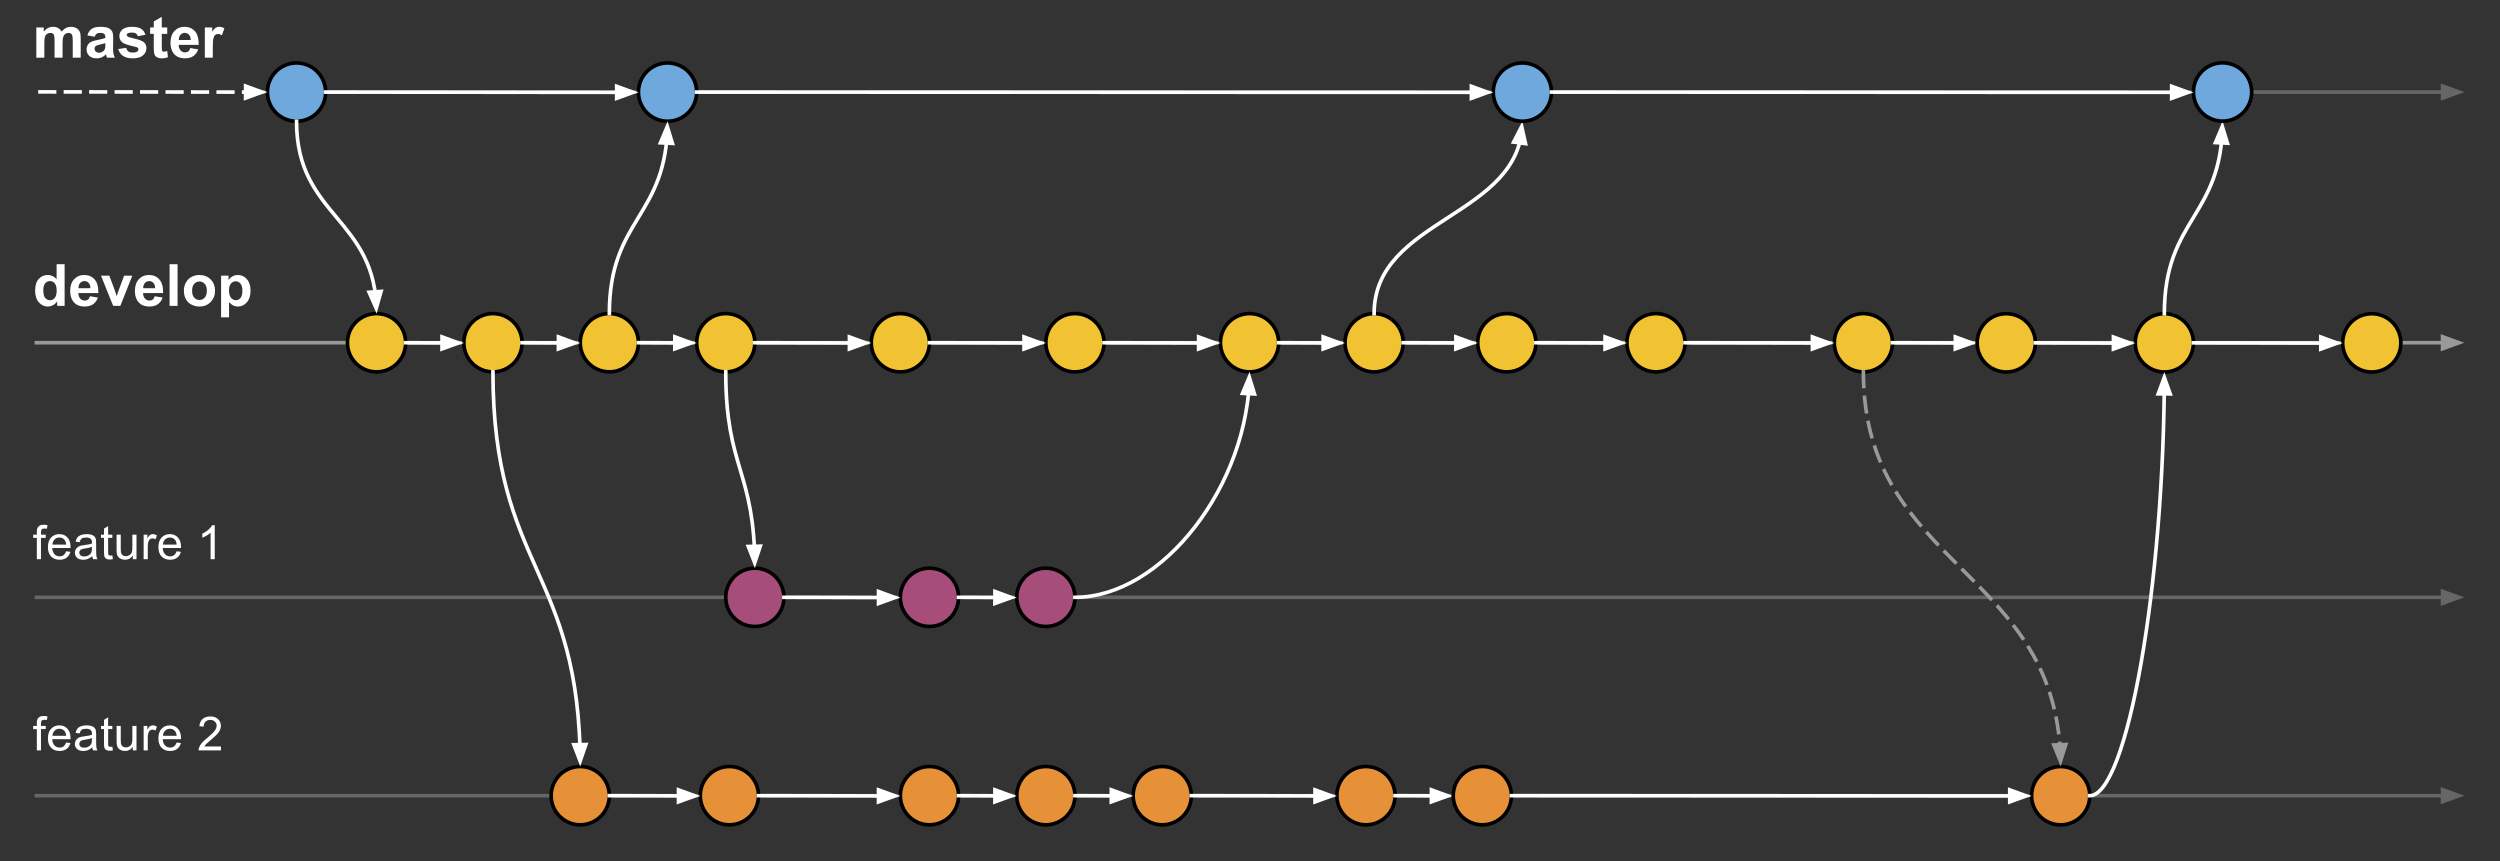 <?xml version="1.0" standalone="yes"?>

<svg version="1.1" viewBox="0.0 0.0 687.291 236.793" fill="none" stroke="none" stroke-linecap="square" stroke-miterlimit="10" xmlns="http://www.w3.org/2000/svg" xmlns:xlink="http://www.w3.org/1999/xlink"><rect x="0.0" y="0.0" width="687.291" height="236.793" fill="#333333" stroke="none"/><clipPath id="p.0"><path d="m0 0l687.291 0l0 236.793l-687.291 0l0 -236.793z" clip-rule="nonzero"></path></clipPath><g clip-path="url(#p.0)"><path fill="#000000" fill-opacity="0.0" d="m0 0l687.291 0l0 236.793l-687.291 0z" fill-rule="nonzero"></path><path fill="#000000" fill-opacity="0.0" d="m68.633 25.32l608.882 0" fill-rule="nonzero"></path><path stroke="#666666" stroke-width="1.0" stroke-linejoin="round" stroke-linecap="butt" d="m68.633 25.32l602.882 0" fill-rule="evenodd"></path><path fill="#666666" stroke="#666666" stroke-width="1.0" stroke-linecap="butt" d="m671.515 26.972l4.538 -1.652l-4.538 -1.652z" fill-rule="evenodd"></path><path fill="#000000" fill-opacity="0.0" d="m0 -8.504l85.008 0l0 32.283l-85.008 0z" fill-rule="nonzero"></path><path fill="#ffffff" d="m9.984 7.559l2.031 0l0 1.125q1.078 -1.313 2.578 -1.313q0.797 0 1.375 0.328q0.594 0.328 0.969 0.984q0.547 -0.656 1.172 -0.984q0.641 -0.328 1.359 -0.328q0.922 0 1.547 0.375q0.641 0.359 0.953 1.078q0.219 0.531 0.219 1.719l0 5.312l-2.188 0l0 -4.75q0 -1.234 -0.234 -1.594q-0.297 -0.469 -0.938 -0.469q-0.453 0 -0.859 0.281q-0.406 0.281 -0.594 0.828q-0.172 0.547 -0.172 1.719l0 3.984l-2.203 0l0 -4.547q0 -1.219 -0.125 -1.562q-0.109 -0.359 -0.359 -0.531q-0.234 -0.172 -0.656 -0.172q-0.516 0 -0.922 0.281q-0.406 0.266 -0.578 0.781q-0.172 0.516 -0.172 1.719l0 4.031l-2.203 0l0 -8.297zm16.039 2.531l-2.0 -0.359q0.344 -1.203 1.156 -1.781q0.828 -0.578 2.438 -0.578q1.469 0 2.188 0.344q0.719 0.344 1.016 0.891q0.297 0.531 0.297 1.953l-0.031 2.562q0 1.094 0.109 1.625q0.109 0.516 0.391 1.109l-2.172 0q-0.078 -0.219 -0.203 -0.656q-0.062 -0.188 -0.078 -0.25q-0.562 0.547 -1.203 0.828q-0.641 0.266 -1.375 0.266q-1.281 0 -2.016 -0.688q-0.734 -0.703 -0.734 -1.766q0 -0.703 0.328 -1.25q0.344 -0.562 0.938 -0.844q0.609 -0.297 1.75 -0.516q1.547 -0.297 2.141 -0.547l0 -0.219q0 -0.625 -0.312 -0.891q-0.312 -0.281 -1.188 -0.281q-0.578 0 -0.906 0.234q-0.328 0.234 -0.531 0.812zm2.938 1.781q-0.422 0.141 -1.344 0.344q-0.906 0.188 -1.188 0.375q-0.438 0.297 -0.438 0.766q0 0.469 0.344 0.812q0.344 0.328 0.875 0.328q0.594 0 1.141 -0.391q0.391 -0.297 0.516 -0.734q0.094 -0.281 0.094 -1.062l0 -0.438zm3.539 1.609l2.203 -0.328q0.141 0.641 0.562 0.969q0.438 0.328 1.219 0.328q0.844 0 1.281 -0.312q0.281 -0.219 0.281 -0.578q0 -0.25 -0.156 -0.422q-0.156 -0.156 -0.734 -0.281q-2.656 -0.594 -3.359 -1.078q-0.984 -0.672 -0.984 -1.859q0 -1.078 0.844 -1.812q0.859 -0.734 2.641 -0.734q1.703 0 2.531 0.562q0.828 0.547 1.141 1.625l-2.062 0.391q-0.141 -0.484 -0.516 -0.734q-0.359 -0.266 -1.047 -0.266q-0.875 0 -1.25 0.234q-0.25 0.172 -0.25 0.453q0 0.234 0.219 0.391q0.297 0.219 2.047 0.625q1.766 0.391 2.453 0.969q0.688 0.594 0.688 1.641q0 1.141 -0.953 1.969q-0.953 0.812 -2.812 0.812q-1.703 0 -2.688 -0.688q-0.984 -0.688 -1.297 -1.875zm13.477 -5.922l0 1.75l-1.5 0l0 3.344q0 1.016 0.047 1.188q0.047 0.156 0.188 0.266q0.156 0.109 0.375 0.109q0.312 0 0.891 -0.203l0.188 1.703q-0.766 0.328 -1.734 0.328q-0.594 0 -1.078 -0.203q-0.469 -0.203 -0.703 -0.516q-0.219 -0.312 -0.297 -0.859q-0.078 -0.375 -0.078 -1.547l0 -3.609l-1.0 0l0 -1.75l1.0 0l0 -1.656l2.203 -1.281l0 2.938l1.5 0zm6.328 5.656l2.188 0.359q-0.422 1.203 -1.328 1.844q-0.906 0.625 -2.281 0.625q-2.156 0 -3.203 -1.422q-0.812 -1.125 -0.812 -2.859q0 -2.062 1.078 -3.219q1.078 -1.172 2.719 -1.172q1.859 0 2.922 1.219q1.078 1.219 1.031 3.75l-5.5 0q0.016 0.969 0.516 1.516q0.516 0.547 1.281 0.547q0.516 0 0.859 -0.281q0.359 -0.281 0.531 -0.906zm0.125 -2.219q-0.016 -0.953 -0.484 -1.453q-0.469 -0.5 -1.141 -0.5q-0.719 0 -1.188 0.531q-0.469 0.516 -0.469 1.422l3.281 0zm6.07 4.859l-2.188 0l0 -8.297l2.031 0l0 1.172q0.531 -0.828 0.938 -1.094q0.422 -0.266 0.953 -0.266q0.75 0 1.453 0.406l-0.688 1.922q-0.547 -0.359 -1.031 -0.359q-0.453 0 -0.781 0.25q-0.312 0.25 -0.5 0.922q-0.188 0.656 -0.188 2.781l0 2.562z" fill-rule="nonzero"></path><path fill="#000000" fill-opacity="0.0" d="m10.0 94.224l667.496 0" fill-rule="nonzero"></path><path stroke="#999999" stroke-width="1.0" stroke-linejoin="round" stroke-linecap="butt" d="m10.0 94.224l661.496 0" fill-rule="evenodd"></path><path fill="#999999" stroke="#999999" stroke-width="1.0" stroke-linecap="butt" d="m671.496 95.876l4.538 -1.652l-4.538 -1.652z" fill-rule="evenodd"></path><path fill="#000000" fill-opacity="0.0" d="m0 59.724l85.008 0l0 34.488l-85.008 0z" fill-rule="nonzero"></path><path fill="#ffffff" d="m17.766 84.084l-2.047 0l0 -1.219q-0.5 0.703 -1.203 1.062q-0.688 0.344 -1.391 0.344q-1.422 0 -2.453 -1.156q-1.016 -1.156 -1.016 -3.219q0 -2.109 0.984 -3.203q1.0 -1.094 2.516 -1.094q1.391 0 2.406 1.156l0 -4.125l2.203 0l0 11.453zm-5.859 -4.328q0 1.328 0.359 1.922q0.531 0.859 1.484 0.859q0.766 0 1.297 -0.641q0.531 -0.656 0.531 -1.938q0 -1.422 -0.516 -2.047q-0.516 -0.641 -1.328 -0.641q-0.781 0 -1.312 0.625q-0.516 0.625 -0.516 1.859zm12.82 1.688l2.188 0.359q-0.422 1.203 -1.328 1.844q-0.906 0.625 -2.281 0.625q-2.156 0 -3.203 -1.422q-0.812 -1.125 -0.812 -2.859q0 -2.062 1.078 -3.219q1.078 -1.172 2.719 -1.172q1.859 0 2.922 1.219q1.078 1.219 1.031 3.75l-5.5 0q0.016 0.969 0.516 1.516q0.516 0.547 1.281 0.547q0.516 0 0.859 -0.281q0.359 -0.281 0.531 -0.906zm0.125 -2.219q-0.016 -0.953 -0.484 -1.453q-0.469 -0.5 -1.141 -0.5q-0.719 0 -1.188 0.531q-0.469 0.516 -0.469 1.422l3.281 0zm6.258 4.859l-3.344 -8.297l2.297 0l1.562 4.234l0.453 1.406q0.188 -0.531 0.234 -0.703q0.109 -0.359 0.234 -0.703l1.578 -4.234l2.25 0l-3.297 8.297l-1.969 0zm11.414 -2.641l2.188 0.359q-0.422 1.203 -1.328 1.844q-0.906 0.625 -2.281 0.625q-2.156 0 -3.203 -1.422q-0.812 -1.125 -0.812 -2.859q0 -2.062 1.078 -3.219q1.078 -1.172 2.719 -1.172q1.859 0 2.922 1.219q1.078 1.219 1.031 3.75l-5.5 0q0.016 0.969 0.516 1.516q0.516 0.547 1.281 0.547q0.516 0 0.859 -0.281q0.359 -0.281 0.531 -0.906zm0.125 -2.219q-0.016 -0.953 -0.484 -1.453q-0.469 -0.5 -1.141 -0.5q-0.719 0 -1.188 0.531q-0.469 0.516 -0.469 1.422l3.281 0zm3.977 4.859l0 -11.453l2.188 0l0 11.453l-2.188 0zm3.93 -4.266q0 -1.094 0.531 -2.109q0.547 -1.031 1.531 -1.562q1.0 -0.547 2.219 -0.547q1.875 0 3.078 1.219q1.203 1.219 1.203 3.094q0 1.875 -1.219 3.125q-1.203 1.234 -3.047 1.234q-1.141 0 -2.188 -0.516q-1.031 -0.516 -1.578 -1.516q-0.531 -1.0 -0.531 -2.422zm2.25 0.109q0 1.234 0.578 1.891q0.594 0.656 1.453 0.656q0.859 0 1.438 -0.656q0.594 -0.656 0.594 -1.906q0 -1.219 -0.594 -1.875q-0.578 -0.656 -1.438 -0.656q-0.859 0 -1.453 0.656q-0.578 0.656 -0.578 1.891zm7.977 -4.141l2.047 0l0 1.219q0.391 -0.625 1.062 -1.016q0.688 -0.391 1.516 -0.391q1.453 0 2.453 1.141q1.016 1.125 1.016 3.141q0 2.078 -1.016 3.234q-1.016 1.156 -2.469 1.156q-0.688 0 -1.25 -0.266q-0.547 -0.281 -1.172 -0.953l0 4.188l-2.188 0l0 -11.453zm2.172 4.0q0 1.406 0.547 2.078q0.562 0.656 1.359 0.656q0.766 0 1.266 -0.609q0.516 -0.609 0.516 -2.016q0 -1.297 -0.531 -1.922q-0.516 -0.641 -1.297 -0.641q-0.797 0 -1.328 0.625q-0.531 0.609 -0.531 1.828z" fill-rule="nonzero"></path><path fill="#6fa8dc" d="m73.52 25.319l0 0c0 -4.427 3.582 -8.016 8.0 -8.016l0 0c2.122 0 4.157 0.845 5.657 2.348c1.5 1.503 2.343 3.542 2.343 5.668l0 0c0 4.427 -3.582 8.016 -8.0 8.016l0 0c-4.418 0 -8.0 -3.589 -8.0 -8.016z" fill-rule="nonzero"></path><path stroke="#000000" stroke-width="1.0" stroke-linejoin="round" stroke-linecap="butt" d="m73.52 25.319l0 0c0 -4.427 3.582 -8.016 8.0 -8.016l0 0c2.122 0 4.157 0.845 5.657 2.348c1.5 1.503 2.343 3.542 2.343 5.668l0 0c0 4.427 -3.582 8.016 -8.0 8.016l0 0c-4.418 0 -8.0 -3.589 -8.0 -8.016z" fill-rule="nonzero"></path><path fill="#f1c232" d="m95.52 94.223l0 0c0 -4.427 3.582 -8.016 8.0 -8.016l0 0c2.122 0 4.157 0.845 5.657 2.348c1.5 1.503 2.343 3.542 2.343 5.668l0 0c0 4.427 -3.582 8.016 -8.0 8.016l0 0c-4.418 0 -8.0 -3.589 -8.0 -8.016z" fill-rule="nonzero"></path><path stroke="#000000" stroke-width="1.0" stroke-linejoin="round" stroke-linecap="butt" d="m95.52 94.223l0 0c0 -4.427 3.582 -8.016 8.0 -8.016l0 0c2.122 0 4.157 0.845 5.657 2.348c1.5 1.503 2.343 3.542 2.343 5.668l0 0c0 4.427 -3.582 8.016 -8.0 8.016l0 0c-4.418 0 -8.0 -3.589 -8.0 -8.016z" fill-rule="nonzero"></path><path fill="#000000" fill-opacity="0.0" d="m81.52 33.335c0 13.218 5.504 19.826 11.008 26.436c5.504 6.61 11.008 13.223 11.008 26.446" fill-rule="nonzero"></path><path stroke="#ffffff" stroke-width="1.0" stroke-linejoin="round" stroke-linecap="butt" d="m81.52 33.335c0 13.218 5.504 19.826 11.008 26.436c2.752 3.305 5.504 6.611 7.568 10.743c1.032 2.066 1.892 4.339 2.494 6.922c0.15 0.646 0.285 1.311 0.402 1.997c0.029 0.172 0.057 0.344 0.084 0.518l0.041 0.28" fill-rule="evenodd"></path><path fill="#ffffff" stroke="#ffffff" stroke-width="1.0" stroke-linecap="butt" d="m101.469 80.346l1.964 4.412l1.331 -4.642z" fill-rule="evenodd"></path><path fill="#f1c232" d="m127.52 94.223l0 0c0 -4.427 3.582 -8.016 8.0 -8.016l0 0c2.122 0 4.157 0.845 5.657 2.348c1.5 1.503 2.343 3.542 2.343 5.668l0 0c0 4.427 -3.582 8.016 -8.0 8.016l0 0c-4.418 0 -8.0 -3.589 -8.0 -8.016z" fill-rule="nonzero"></path><path stroke="#000000" stroke-width="1.0" stroke-linejoin="round" stroke-linecap="butt" d="m127.52 94.223l0 0c0 -4.427 3.582 -8.016 8.0 -8.016l0 0c2.122 0 4.157 0.845 5.657 2.348c1.5 1.503 2.343 3.542 2.343 5.668l0 0c0 4.427 -3.582 8.016 -8.0 8.016l0 0c-4.418 0 -8.0 -3.589 -8.0 -8.016z" fill-rule="nonzero"></path><path fill="#f1c232" d="m159.52 94.213l0 0c0 -4.427 3.582 -8.016 8.0 -8.016l0 0c2.122 0 4.157 0.845 5.657 2.348c1.5 1.503 2.343 3.542 2.343 5.668l0 0c0 4.427 -3.582 8.016 -8.0 8.016l0 0c-4.418 0 -8.0 -3.589 -8.0 -8.016z" fill-rule="nonzero"></path><path stroke="#000000" stroke-width="1.0" stroke-linejoin="round" stroke-linecap="butt" d="m159.52 94.213l0 0c0 -4.427 3.582 -8.016 8.0 -8.016l0 0c2.122 0 4.157 0.845 5.657 2.348c1.5 1.503 2.343 3.542 2.343 5.668l0 0c0 4.427 -3.582 8.016 -8.0 8.016l0 0c-4.418 0 -8.0 -3.589 -8.0 -8.016z" fill-rule="nonzero"></path><path fill="#f1c232" d="m191.52 94.223l0 0c0 -4.427 3.582 -8.016 8.0 -8.016l0 0c2.122 0 4.157 0.845 5.657 2.348c1.5 1.503 2.343 3.542 2.343 5.668l0 0c0 4.427 -3.582 8.016 -8.0 8.016l0 0c-4.418 0 -8.0 -3.589 -8.0 -8.016z" fill-rule="nonzero"></path><path stroke="#000000" stroke-width="1.0" stroke-linejoin="round" stroke-linecap="butt" d="m191.52 94.223l0 0c0 -4.427 3.582 -8.016 8.0 -8.016l0 0c2.122 0 4.157 0.845 5.657 2.348c1.5 1.503 2.343 3.542 2.343 5.668l0 0c0 4.427 -3.582 8.016 -8.0 8.016l0 0c-4.418 0 -8.0 -3.589 -8.0 -8.016z" fill-rule="nonzero"></path><path fill="#f1c232" d="m287.52 94.223l0 0c0 -4.427 3.582 -8.016 8.0 -8.016l0 0c2.122 0 4.157 0.845 5.657 2.348c1.5 1.503 2.343 3.542 2.343 5.668l0 0c0 4.427 -3.582 8.016 -8.0 8.016l0 0c-4.418 0 -8.0 -3.589 -8.0 -8.016z" fill-rule="nonzero"></path><path stroke="#000000" stroke-width="1.0" stroke-linejoin="round" stroke-linecap="butt" d="m287.52 94.223l0 0c0 -4.427 3.582 -8.016 8.0 -8.016l0 0c2.122 0 4.157 0.845 5.657 2.348c1.5 1.503 2.343 3.542 2.343 5.668l0 0c0 4.427 -3.582 8.016 -8.0 8.016l0 0c-4.418 0 -8.0 -3.589 -8.0 -8.016z" fill-rule="nonzero"></path><path fill="#000000" fill-opacity="0.0" d="m10.0 164.213l667.496 0" fill-rule="nonzero"></path><path stroke="#666666" stroke-width="1.0" stroke-linejoin="round" stroke-linecap="butt" d="m10.0 164.213l661.496 0" fill-rule="evenodd"></path><path fill="#666666" stroke="#666666" stroke-width="1.0" stroke-linecap="butt" d="m671.496 165.865l4.538 -1.652l-4.538 -1.652z" fill-rule="evenodd"></path><path fill="#000000" fill-opacity="0.0" d="m0 131.929l85.008 0l0 32.283l-85.008 0z" fill-rule="nonzero"></path><path fill="#ffffff" d="m10.125 153.729l0 -5.859l-1.0 0l0 -0.875l1.0 0l0 -0.719q0 -0.688 0.125 -1.016q0.172 -0.438 0.578 -0.719q0.422 -0.281 1.172 -0.281q0.484 0 1.062 0.125l-0.172 0.984q-0.359 -0.062 -0.672 -0.062q-0.516 0 -0.734 0.234q-0.219 0.219 -0.219 0.828l0 0.625l1.312 0l0 0.875l-1.312 0l0 5.859l-1.141 0zm8.047 -2.172l1.188 0.141q-0.281 1.047 -1.047 1.625q-0.75 0.562 -1.922 0.562q-1.484 0 -2.359 -0.906q-0.859 -0.922 -0.859 -2.562q0 -1.703 0.875 -2.641q0.891 -0.938 2.281 -0.938q1.359 0 2.203 0.922q0.859 0.922 0.859 2.578q0 0.109 0 0.312l-5.031 0q0.062 1.109 0.625 1.703q0.562 0.594 1.406 0.594q0.641 0 1.078 -0.328q0.453 -0.344 0.703 -1.062zm-3.75 -1.844l3.766 0q-0.078 -0.859 -0.438 -1.281q-0.547 -0.656 -1.406 -0.656q-0.797 0 -1.328 0.531q-0.531 0.516 -0.594 1.406zm10.944 3.188q-0.625 0.531 -1.219 0.766q-0.578 0.219 -1.25 0.219q-1.125 0 -1.719 -0.547q-0.594 -0.547 -0.594 -1.391q0 -0.484 0.219 -0.891q0.234 -0.422 0.594 -0.672q0.375 -0.25 0.828 -0.375q0.328 -0.078 1.016 -0.172q1.375 -0.156 2.031 -0.391q0.016 -0.234 0.016 -0.297q0 -0.703 -0.328 -0.984q-0.438 -0.391 -1.297 -0.391q-0.812 0 -1.203 0.281q-0.375 0.281 -0.562 1.0l-1.109 -0.141q0.141 -0.719 0.484 -1.156q0.359 -0.453 1.016 -0.688q0.672 -0.234 1.531 -0.234q0.875 0 1.406 0.203q0.547 0.203 0.797 0.516q0.25 0.297 0.359 0.766q0.047 0.297 0.047 1.062l0 1.516q0 1.594 0.078 2.016q0.078 0.422 0.281 0.812l-1.188 0q-0.172 -0.359 -0.234 -0.828zm-0.094 -2.562q-0.625 0.266 -1.859 0.438q-0.703 0.109 -1.0 0.234q-0.297 0.125 -0.453 0.375q-0.156 0.234 -0.156 0.531q0 0.453 0.344 0.766q0.344 0.297 1.016 0.297q0.656 0 1.172 -0.281q0.516 -0.297 0.766 -0.797q0.172 -0.375 0.172 -1.141l0 -0.422zm5.616 2.375l0.156 1.0q-0.484 0.109 -0.859 0.109q-0.625 0 -0.969 -0.203q-0.344 -0.203 -0.484 -0.516q-0.141 -0.328 -0.141 -1.344l0 -3.891l-0.828 0l0 -0.875l0.828 0l0 -1.672l1.141 -0.688l0 2.359l1.156 0l0 0.875l-1.156 0l0 3.953q0 0.484 0.062 0.625q0.062 0.141 0.188 0.219q0.141 0.078 0.391 0.078q0.203 0 0.516 -0.031zm5.625 1.016l0 -0.984q-0.797 1.141 -2.141 1.141q-0.594 0 -1.125 -0.234q-0.516 -0.234 -0.766 -0.578q-0.25 -0.344 -0.344 -0.844q-0.078 -0.328 -0.078 -1.062l0 -4.172l1.141 0l0 3.734q0 0.891 0.078 1.203q0.109 0.453 0.453 0.719q0.344 0.25 0.859 0.25q0.516 0 0.969 -0.266q0.453 -0.266 0.641 -0.719q0.188 -0.453 0.188 -1.312l0 -3.609l1.141 0l0 6.734l-1.016 0zm2.975 0l0 -6.734l1.031 0l0 1.016q0.391 -0.719 0.719 -0.938q0.344 -0.234 0.734 -0.234q0.578 0 1.172 0.359l-0.391 1.062q-0.422 -0.25 -0.828 -0.25q-0.375 0 -0.688 0.234q-0.297 0.219 -0.422 0.625q-0.188 0.609 -0.188 1.328l0 3.531l-1.141 0zm9.063 -2.172l1.188 0.141q-0.281 1.047 -1.047 1.625q-0.75 0.562 -1.922 0.562q-1.484 0 -2.359 -0.906q-0.859 -0.922 -0.859 -2.562q0 -1.703 0.875 -2.641q0.891 -0.938 2.281 -0.938q1.359 0 2.203 0.922q0.859 0.922 0.859 2.578q0 0.109 0 0.312l-5.031 0q0.062 1.109 0.625 1.703q0.562 0.594 1.406 0.594q0.641 0 1.078 -0.328q0.453 -0.344 0.703 -1.062zm-3.75 -1.844l3.766 0q-0.078 -0.859 -0.438 -1.281q-0.547 -0.656 -1.406 -0.656q-0.797 0 -1.328 0.531q-0.531 0.516 -0.594 1.406zm14.24 4.016l-1.141 0l0 -7.281q-0.422 0.391 -1.094 0.797q-0.656 0.391 -1.188 0.578l0 -1.109q0.953 -0.438 1.672 -1.078q0.719 -0.641 1.016 -1.25l0.734 0l0 9.344z" fill-rule="nonzero"></path><path fill="#000000" fill-opacity="0.0" d="m10.0 218.743l667.496 0" fill-rule="nonzero"></path><path stroke="#666666" stroke-width="1.0" stroke-linejoin="round" stroke-linecap="butt" d="m10.0 218.743l661.496 0" fill-rule="evenodd"></path><path fill="#666666" stroke="#666666" stroke-width="1.0" stroke-linecap="butt" d="m671.496 220.395l4.538 -1.652l-4.538 -1.652z" fill-rule="evenodd"></path><path fill="#000000" fill-opacity="0.0" d="m0 184.501l85.008 0l0 34.488l-85.008 0z" fill-rule="nonzero"></path><path fill="#ffffff" d="m10.125 206.301l0 -5.859l-1.0 0l0 -0.875l1.0 0l0 -0.719q0 -0.688 0.125 -1.016q0.172 -0.438 0.578 -0.719q0.422 -0.281 1.172 -0.281q0.484 0 1.062 0.125l-0.172 0.984q-0.359 -0.062 -0.672 -0.062q-0.516 0 -0.734 0.234q-0.219 0.219 -0.219 0.828l0 0.625l1.312 0l0 0.875l-1.312 0l0 5.859l-1.141 0zm8.047 -2.172l1.188 0.141q-0.281 1.047 -1.047 1.625q-0.75 0.562 -1.922 0.562q-1.484 0 -2.359 -0.906q-0.859 -0.922 -0.859 -2.562q0 -1.703 0.875 -2.641q0.891 -0.938 2.281 -0.938q1.359 0 2.203 0.922q0.859 0.922 0.859 2.578q0 0.109 0 0.312l-5.031 0q0.062 1.109 0.625 1.703q0.562 0.594 1.406 0.594q0.641 0 1.078 -0.328q0.453 -0.344 0.703 -1.062zm-3.75 -1.844l3.766 0q-0.078 -0.859 -0.438 -1.281q-0.547 -0.656 -1.406 -0.656q-0.797 0 -1.328 0.531q-0.531 0.516 -0.594 1.406zm10.944 3.188q-0.625 0.531 -1.219 0.766q-0.578 0.219 -1.25 0.219q-1.125 0 -1.719 -0.547q-0.594 -0.547 -0.594 -1.391q0 -0.484 0.219 -0.891q0.234 -0.422 0.594 -0.672q0.375 -0.25 0.828 -0.375q0.328 -0.078 1.016 -0.172q1.375 -0.156 2.031 -0.391q0.016 -0.234 0.016 -0.297q0 -0.703 -0.328 -0.984q-0.438 -0.391 -1.297 -0.391q-0.812 0 -1.203 0.281q-0.375 0.281 -0.562 1.0l-1.109 -0.141q0.141 -0.719 0.484 -1.156q0.359 -0.453 1.016 -0.688q0.672 -0.234 1.531 -0.234q0.875 0 1.406 0.203q0.547 0.203 0.797 0.516q0.25 0.297 0.359 0.766q0.047 0.297 0.047 1.062l0 1.516q0 1.594 0.078 2.016q0.078 0.422 0.281 0.812l-1.188 0q-0.172 -0.359 -0.234 -0.828zm-0.094 -2.562q-0.625 0.266 -1.859 0.438q-0.703 0.109 -1.0 0.234q-0.297 0.125 -0.453 0.375q-0.156 0.234 -0.156 0.531q0 0.453 0.344 0.766q0.344 0.297 1.016 0.297q0.656 0 1.172 -0.281q0.516 -0.297 0.766 -0.797q0.172 -0.375 0.172 -1.141l0 -0.422zm5.616 2.375l0.156 1.0q-0.484 0.109 -0.859 0.109q-0.625 0 -0.969 -0.203q-0.344 -0.203 -0.484 -0.516q-0.141 -0.328 -0.141 -1.344l0 -3.891l-0.828 0l0 -0.875l0.828 0l0 -1.672l1.141 -0.688l0 2.359l1.156 0l0 0.875l-1.156 0l0 3.953q0 0.484 0.062 0.625q0.062 0.141 0.188 0.219q0.141 0.078 0.391 0.078q0.203 0 0.516 -0.031zm5.625 1.016l0 -0.984q-0.797 1.141 -2.141 1.141q-0.594 0 -1.125 -0.234q-0.516 -0.234 -0.766 -0.578q-0.25 -0.344 -0.344 -0.844q-0.078 -0.328 -0.078 -1.062l0 -4.172l1.141 0l0 3.734q0 0.891 0.078 1.203q0.109 0.453 0.453 0.719q0.344 0.25 0.859 0.25q0.516 0 0.969 -0.266q0.453 -0.266 0.641 -0.719q0.188 -0.453 0.188 -1.312l0 -3.609l1.141 0l0 6.734l-1.016 0zm2.975 0l0 -6.734l1.031 0l0 1.016q0.391 -0.719 0.719 -0.938q0.344 -0.234 0.734 -0.234q0.578 0 1.172 0.359l-0.391 1.062q-0.422 -0.25 -0.828 -0.25q-0.375 0 -0.688 0.234q-0.297 0.219 -0.422 0.625q-0.188 0.609 -0.188 1.328l0 3.531l-1.141 0zm9.063 -2.172l1.188 0.141q-0.281 1.047 -1.047 1.625q-0.75 0.562 -1.922 0.562q-1.484 0 -2.359 -0.906q-0.859 -0.922 -0.859 -2.562q0 -1.703 0.875 -2.641q0.891 -0.938 2.281 -0.938q1.359 0 2.203 0.922q0.859 0.922 0.859 2.578q0 0.109 0 0.312l-5.031 0q0.062 1.109 0.625 1.703q0.562 0.594 1.406 0.594q0.641 0 1.078 -0.328q0.453 -0.344 0.703 -1.062zm-3.75 -1.844l3.766 0q-0.078 -0.859 -0.438 -1.281q-0.547 -0.656 -1.406 -0.656q-0.797 0 -1.328 0.531q-0.531 0.516 -0.594 1.406zm15.944 2.922l0 1.094l-6.156 0q-0.016 -0.406 0.141 -0.797q0.234 -0.625 0.75 -1.234q0.516 -0.609 1.5 -1.406q1.516 -1.25 2.047 -1.969q0.531 -0.734 0.531 -1.375q0 -0.688 -0.484 -1.141q-0.484 -0.469 -1.266 -0.469q-0.828 0 -1.328 0.5q-0.484 0.484 -0.5 1.359l-1.172 -0.125q0.125 -1.312 0.906 -2.0q0.781 -0.688 2.109 -0.688q1.344 0 2.125 0.75q0.781 0.734 0.781 1.828q0 0.562 -0.234 1.109q-0.219 0.531 -0.75 1.141q-0.531 0.594 -1.766 1.625q-1.031 0.859 -1.328 1.172q-0.281 0.312 -0.469 0.625l4.562 0z" fill-rule="nonzero"></path><path fill="#e69138" d="m151.52 218.742l0 0c0 -4.427 3.582 -8.016 8.0 -8.016l0 0c2.122 0 4.157 0.845 5.657 2.348c1.5 1.503 2.343 3.542 2.343 5.668l0 0c0 4.427 -3.582 8.016 -8.0 8.016l0 0c-4.418 0 -8.0 -3.589 -8.0 -8.016z" fill-rule="nonzero"></path><path stroke="#000000" stroke-width="1.0" stroke-linejoin="round" stroke-linecap="butt" d="m151.52 218.742l0 0c0 -4.427 3.582 -8.016 8.0 -8.016l0 0c2.122 0 4.157 0.845 5.657 2.348c1.5 1.503 2.343 3.542 2.343 5.668l0 0c0 4.427 -3.582 8.016 -8.0 8.016l0 0c-4.418 0 -8.0 -3.589 -8.0 -8.016z" fill-rule="nonzero"></path><path fill="#000000" fill-opacity="0.0" d="m135.52 102.239c0 27.122 6.0 40.685 12.0 54.244c6.0 13.559 12.0 27.114 12.0 54.229" fill-rule="nonzero"></path><path stroke="#ffffff" stroke-width="1.0" stroke-linejoin="round" stroke-linecap="butt" d="m135.52 102.239c0 27.122 6.0 40.685 12.0 54.244c3.0 6.78 6.0 13.558 8.25 22.031c1.125 4.236 2.062 8.897 2.719 14.192c0.328 2.648 0.586 5.454 0.762 8.447c0.044 0.748 0.083 1.508 0.116 2.279c0.017 0.386 0.032 0.775 0.046 1.166l0.004 0.114" fill-rule="evenodd"></path><path fill="#ffffff" stroke="#ffffff" stroke-width="1.0" stroke-linecap="butt" d="m157.765 204.741l1.73 4.509l1.573 -4.566z" fill-rule="evenodd"></path><path fill="#e69138" d="m192.52 218.742l0 0c0 -4.427 3.582 -8.016 8.0 -8.016l0 0c2.122 0 4.157 0.845 5.657 2.348c1.5 1.503 2.343 3.542 2.343 5.668l0 0c0 4.427 -3.582 8.016 -8.0 8.016l0 0c-4.418 0 -8.0 -3.589 -8.0 -8.016z" fill-rule="nonzero"></path><path stroke="#000000" stroke-width="1.0" stroke-linejoin="round" stroke-linecap="butt" d="m192.52 218.742l0 0c0 -4.427 3.582 -8.016 8.0 -8.016l0 0c2.122 0 4.157 0.845 5.657 2.348c1.5 1.503 2.343 3.542 2.343 5.668l0 0c0 4.427 -3.582 8.016 -8.0 8.016l0 0c-4.418 0 -8.0 -3.589 -8.0 -8.016z" fill-rule="nonzero"></path><path fill="#e69138" d="m247.52 218.742l0 0c0 -4.427 3.582 -8.016 8.0 -8.016l0 0c2.122 0 4.157 0.845 5.657 2.348c1.5 1.503 2.343 3.542 2.343 5.668l0 0c0 4.427 -3.582 8.016 -8.0 8.016l0 0c-4.418 0 -8.0 -3.589 -8.0 -8.016z" fill-rule="nonzero"></path><path stroke="#000000" stroke-width="1.0" stroke-linejoin="round" stroke-linecap="butt" d="m247.52 218.742l0 0c0 -4.427 3.582 -8.016 8.0 -8.016l0 0c2.122 0 4.157 0.845 5.657 2.348c1.5 1.503 2.343 3.542 2.343 5.668l0 0c0 4.427 -3.582 8.016 -8.0 8.016l0 0c-4.418 0 -8.0 -3.589 -8.0 -8.016z" fill-rule="nonzero"></path><path fill="#e69138" d="m279.52 218.742l0 0c0 -4.427 3.582 -8.016 8.0 -8.016l0 0c2.122 0 4.157 0.845 5.657 2.348c1.5 1.503 2.343 3.542 2.343 5.668l0 0c0 4.427 -3.582 8.016 -8.0 8.016l0 0c-4.418 0 -8.0 -3.589 -8.0 -8.016z" fill-rule="nonzero"></path><path stroke="#000000" stroke-width="1.0" stroke-linejoin="round" stroke-linecap="butt" d="m279.52 218.742l0 0c0 -4.427 3.582 -8.016 8.0 -8.016l0 0c2.122 0 4.157 0.845 5.657 2.348c1.5 1.503 2.343 3.542 2.343 5.668l0 0c0 4.427 -3.582 8.016 -8.0 8.016l0 0c-4.418 0 -8.0 -3.589 -8.0 -8.016z" fill-rule="nonzero"></path><path fill="#e69138" d="m311.52 218.742l0 0c0 -4.427 3.582 -8.016 8.0 -8.016l0 0c2.122 0 4.157 0.845 5.657 2.348c1.5 1.503 2.343 3.542 2.343 5.668l0 0c0 4.427 -3.582 8.016 -8.0 8.016l0 0c-4.418 0 -8.0 -3.589 -8.0 -8.016z" fill-rule="nonzero"></path><path stroke="#000000" stroke-width="1.0" stroke-linejoin="round" stroke-linecap="butt" d="m311.52 218.742l0 0c0 -4.427 3.582 -8.016 8.0 -8.016l0 0c2.122 0 4.157 0.845 5.657 2.348c1.5 1.503 2.343 3.542 2.343 5.668l0 0c0 4.427 -3.582 8.016 -8.0 8.016l0 0c-4.418 0 -8.0 -3.589 -8.0 -8.016z" fill-rule="nonzero"></path><path fill="#e69138" d="m367.52 218.742l0 0c0 -4.427 3.582 -8.016 8.0 -8.016l0 0c2.122 0 4.157 0.845 5.657 2.348c1.5 1.503 2.343 3.542 2.343 5.668l0 0c0 4.427 -3.582 8.016 -8.0 8.016l0 0c-4.418 0 -8.0 -3.589 -8.0 -8.016z" fill-rule="nonzero"></path><path stroke="#000000" stroke-width="1.0" stroke-linejoin="round" stroke-linecap="butt" d="m367.52 218.742l0 0c0 -4.427 3.582 -8.016 8.0 -8.016l0 0c2.122 0 4.157 0.845 5.657 2.348c1.5 1.503 2.343 3.542 2.343 5.668l0 0c0 4.427 -3.582 8.016 -8.0 8.016l0 0c-4.418 0 -8.0 -3.589 -8.0 -8.016z" fill-rule="nonzero"></path><path fill="#a64d79" d="m199.52 164.213l0 0c0 -4.427 3.582 -8.016 8.0 -8.016l0 0c2.122 0 4.157 0.845 5.657 2.348c1.5 1.503 2.343 3.542 2.343 5.668l0 0c0 4.427 -3.582 8.016 -8.0 8.016l0 0c-4.418 0 -8.0 -3.589 -8.0 -8.016z" fill-rule="nonzero"></path><path stroke="#000000" stroke-width="1.0" stroke-linejoin="round" stroke-linecap="butt" d="m199.52 164.213l0 0c0 -4.427 3.582 -8.016 8.0 -8.016l0 0c2.122 0 4.157 0.845 5.657 2.348c1.5 1.503 2.343 3.542 2.343 5.668l0 0c0 4.427 -3.582 8.016 -8.0 8.016l0 0c-4.418 0 -8.0 -3.589 -8.0 -8.016z" fill-rule="nonzero"></path><path fill="#000000" fill-opacity="0.0" d="m199.52 102.239c0 13.49 2.0 20.235 4.0 26.979c2.0 6.744 4.0 13.487 4.0 26.974" fill-rule="nonzero"></path><path stroke="#ffffff" stroke-width="1.0" stroke-linejoin="round" stroke-linecap="butt" d="m199.52 102.239c0 13.49 2.0 20.235 4.0 26.979c1.0 3.372 2.0 6.744 2.75 10.958c0.375 2.107 0.688 4.425 0.906 7.059c0.055 0.659 0.104 1.337 0.146 2.036l0.051 0.921" fill-rule="evenodd"></path><path fill="#ffffff" stroke="#ffffff" stroke-width="1.0" stroke-linecap="butt" d="m205.722 150.234l1.762 4.496l1.54 -4.577z" fill-rule="evenodd"></path><path fill="#a64d79" d="m247.52 164.213l0 0c0 -4.427 3.582 -8.016 8.0 -8.016l0 0c2.122 0 4.157 0.845 5.657 2.348c1.5 1.503 2.343 3.542 2.343 5.668l0 0c0 4.427 -3.582 8.016 -8.0 8.016l0 0c-4.418 0 -8.0 -3.589 -8.0 -8.016z" fill-rule="nonzero"></path><path stroke="#000000" stroke-width="1.0" stroke-linejoin="round" stroke-linecap="butt" d="m247.52 164.213l0 0c0 -4.427 3.582 -8.016 8.0 -8.016l0 0c2.122 0 4.157 0.845 5.657 2.348c1.5 1.503 2.343 3.542 2.343 5.668l0 0c0 4.427 -3.582 8.016 -8.0 8.016l0 0c-4.418 0 -8.0 -3.589 -8.0 -8.016z" fill-rule="nonzero"></path><path fill="#a64d79" d="m279.52 164.213l0 0c0 -4.427 3.582 -8.016 8.0 -8.016l0 0c2.122 0 4.157 0.845 5.657 2.348c1.5 1.503 2.343 3.542 2.343 5.668l0 0c0 4.427 -3.582 8.016 -8.0 8.016l0 0c-4.418 0 -8.0 -3.589 -8.0 -8.016z" fill-rule="nonzero"></path><path stroke="#000000" stroke-width="1.0" stroke-linejoin="round" stroke-linecap="butt" d="m279.52 164.213l0 0c0 -4.427 3.582 -8.016 8.0 -8.016l0 0c2.122 0 4.157 0.845 5.657 2.348c1.5 1.503 2.343 3.542 2.343 5.668l0 0c0 4.427 -3.582 8.016 -8.0 8.016l0 0c-4.418 0 -8.0 -3.589 -8.0 -8.016z" fill-rule="nonzero"></path><path fill="#6fa8dc" d="m175.52 25.319l0 0c0 -4.427 3.582 -8.016 8.0 -8.016l0 0c2.122 0 4.157 0.845 5.657 2.348c1.5 1.503 2.343 3.542 2.343 5.668l0 0c0 4.427 -3.582 8.016 -8.0 8.016l0 0c-4.418 0 -8.0 -3.589 -8.0 -8.016z" fill-rule="nonzero"></path><path stroke="#000000" stroke-width="1.0" stroke-linejoin="round" stroke-linecap="butt" d="m175.52 25.319l0 0c0 -4.427 3.582 -8.016 8.0 -8.016l0 0c2.122 0 4.157 0.845 5.657 2.348c1.5 1.503 2.343 3.542 2.343 5.668l0 0c0 4.427 -3.582 8.016 -8.0 8.016l0 0c-4.418 0 -8.0 -3.589 -8.0 -8.016z" fill-rule="nonzero"></path><path fill="#f1c232" d="m239.52 94.223l0 0c0 -4.427 3.582 -8.016 8.0 -8.016l0 0c2.122 0 4.157 0.845 5.657 2.348c1.5 1.503 2.343 3.542 2.343 5.668l0 0c0 4.427 -3.582 8.016 -8.0 8.016l0 0c-4.418 0 -8.0 -3.589 -8.0 -8.016z" fill-rule="nonzero"></path><path stroke="#000000" stroke-width="1.0" stroke-linejoin="round" stroke-linecap="butt" d="m239.52 94.223l0 0c0 -4.427 3.582 -8.016 8.0 -8.016l0 0c2.122 0 4.157 0.845 5.657 2.348c1.5 1.503 2.343 3.542 2.343 5.668l0 0c0 4.427 -3.582 8.016 -8.0 8.016l0 0c-4.418 0 -8.0 -3.589 -8.0 -8.016z" fill-rule="nonzero"></path><path fill="#f1c232" d="m335.52 94.223l0 0c0 -4.427 3.582 -8.016 8.0 -8.016l0 0c2.122 0 4.157 0.845 5.657 2.348c1.5 1.503 2.343 3.542 2.343 5.668l0 0c0 4.427 -3.582 8.016 -8.0 8.016l0 0c-4.418 0 -8.0 -3.589 -8.0 -8.016z" fill-rule="nonzero"></path><path stroke="#000000" stroke-width="1.0" stroke-linejoin="round" stroke-linecap="butt" d="m335.52 94.223l0 0c0 -4.427 3.582 -8.016 8.0 -8.016l0 0c2.122 0 4.157 0.845 5.657 2.348c1.5 1.503 2.343 3.542 2.343 5.668l0 0c0 4.427 -3.582 8.016 -8.0 8.016l0 0c-4.418 0 -8.0 -3.589 -8.0 -8.016z" fill-rule="nonzero"></path><path fill="#000000" fill-opacity="0.0" d="m295.52 164.213c24.0 0 48.0 -30.992 48.0 -61.984" fill-rule="nonzero"></path><path stroke="#ffffff" stroke-width="1.0" stroke-linejoin="round" stroke-linecap="butt" d="m295.52 164.213c12.0 0 24.0 -7.748 33.0 -19.37c4.5 -5.811 8.25 -12.591 10.875 -19.854c1.312 -3.632 2.344 -7.385 3.047 -11.198c0.176 -0.953 0.331 -1.911 0.465 -2.871c0.067 -0.48 0.129 -0.961 0.185 -1.442c0.028 -0.241 0.055 -0.481 0.08 -0.722l0.053 -0.534" fill-rule="evenodd"></path><path fill="#ffffff" stroke="#ffffff" stroke-width="1.0" stroke-linecap="butt" d="m344.875 108.302l-1.427 -4.614l-1.872 4.452z" fill-rule="evenodd"></path><path fill="#f1c232" d="m369.766 94.223l0 0c0 -4.427 3.582 -8.016 8.0 -8.016l0 0c2.122 0 4.157 0.845 5.657 2.348c1.5 1.503 2.343 3.542 2.343 5.668l0 0c0 4.427 -3.582 8.016 -8.0 8.016l0 0c-4.418 0 -8.0 -3.589 -8.0 -8.016z" fill-rule="nonzero"></path><path stroke="#000000" stroke-width="1.0" stroke-linejoin="round" stroke-linecap="butt" d="m369.766 94.223l0 0c0 -4.427 3.582 -8.016 8.0 -8.016l0 0c2.122 0 4.157 0.845 5.657 2.348c1.5 1.503 2.343 3.542 2.343 5.668l0 0c0 4.427 -3.582 8.016 -8.0 8.016l0 0c-4.418 0 -8.0 -3.589 -8.0 -8.016z" fill-rule="nonzero"></path><path fill="#000000" fill-opacity="0.0" d="m377.766 86.207c0 -13.218 10.189 -19.826 20.378 -26.436c10.189 -6.61 20.378 -13.223 20.378 -26.446" fill-rule="nonzero"></path><path stroke="#ffffff" stroke-width="1.0" stroke-linejoin="round" stroke-linecap="butt" d="m377.766 86.207c0 -13.218 10.189 -19.826 20.378 -26.436c5.094 -3.305 10.189 -6.611 14.01 -10.743c1.91 -2.066 3.502 -4.339 4.617 -6.922c0.279 -0.646 0.527 -1.311 0.744 -1.997c0.054 -0.172 0.106 -0.344 0.156 -0.518l0.086 -0.315" fill-rule="evenodd"></path><path fill="#ffffff" stroke="#ffffff" stroke-width="1.0" stroke-linecap="butt" d="m419.395 39.487l-1.059 -4.712l-2.217 4.29z" fill-rule="evenodd"></path><path fill="#f1c232" d="m406.249 94.223l0 0c0 -4.427 3.582 -8.016 8.0 -8.016l0 0c2.122 0 4.157 0.845 5.657 2.348c1.5 1.503 2.343 3.542 2.343 5.668l0 0c0 4.427 -3.582 8.016 -8.0 8.016l0 0c-4.418 0 -8.0 -3.589 -8.0 -8.016z" fill-rule="nonzero"></path><path stroke="#000000" stroke-width="1.0" stroke-linejoin="round" stroke-linecap="butt" d="m406.249 94.223l0 0c0 -4.427 3.582 -8.016 8.0 -8.016l0 0c2.122 0 4.157 0.845 5.657 2.348c1.5 1.503 2.343 3.542 2.343 5.668l0 0c0 4.427 -3.582 8.016 -8.0 8.016l0 0c-4.418 0 -8.0 -3.589 -8.0 -8.016z" fill-rule="nonzero"></path><path fill="#f1c232" d="m447.257 94.223l0 0c0 -4.427 3.582 -8.016 8.0 -8.016l0 0c2.122 0 4.157 0.845 5.657 2.348c1.5 1.503 2.343 3.542 2.343 5.668l0 0c0 4.427 -3.582 8.016 -8.0 8.016l0 0c-4.418 0 -8.0 -3.589 -8.0 -8.016z" fill-rule="nonzero"></path><path stroke="#000000" stroke-width="1.0" stroke-linejoin="round" stroke-linecap="butt" d="m447.257 94.223l0 0c0 -4.427 3.582 -8.016 8.0 -8.016l0 0c2.122 0 4.157 0.845 5.657 2.348c1.5 1.503 2.343 3.542 2.343 5.668l0 0c0 4.427 -3.582 8.016 -8.0 8.016l0 0c-4.418 0 -8.0 -3.589 -8.0 -8.016z" fill-rule="nonzero"></path><path fill="#6fa8dc" d="m410.52 25.319l0 0c0 -4.427 3.582 -8.016 8.0 -8.016l0 0c2.122 0 4.157 0.845 5.657 2.348c1.5 1.503 2.343 3.542 2.343 5.668l0 0c0 4.427 -3.582 8.016 -8.0 8.016l0 0c-4.418 0 -8.0 -3.589 -8.0 -8.016z" fill-rule="nonzero"></path><path stroke="#000000" stroke-width="1.0" stroke-linejoin="round" stroke-linecap="butt" d="m410.52 25.319l0 0c0 -4.427 3.582 -8.016 8.0 -8.016l0 0c2.122 0 4.157 0.845 5.657 2.348c1.5 1.503 2.343 3.542 2.343 5.668l0 0c0 4.427 -3.582 8.016 -8.0 8.016l0 0c-4.418 0 -8.0 -3.589 -8.0 -8.016z" fill-rule="nonzero"></path><path fill="#000000" fill-opacity="0.0" d="m89.52 25.319c21.5 0 32.248 0.016 43 0.031c10.752 0.016 21.508 0.031 43.016 0.031" fill-rule="nonzero"></path><path stroke="#ffffff" stroke-width="1.0" stroke-linejoin="round" stroke-linecap="butt" d="m89.52 25.319c21.5 0 32.248 0.016 43 0.031c5.376 0.008 10.753 0.016 17.474 0.022c3.361 0.003 7.058 0.005 11.258 0.007l8.283 0.002" fill-rule="evenodd"></path><path fill="#ffffff" stroke="#ffffff" stroke-width="1.0" stroke-linecap="butt" d="m169.535 27.032l4.538 -1.651l-4.538 -1.653z" fill-rule="evenodd"></path><path fill="#000000" fill-opacity="0.0" d="m111.52 94.223c4.0 0 6.0 0.016 8.0 0.031c2.0 0.016 4.0 0.031 8.0 0.031" fill-rule="nonzero"></path><path stroke="#ffffff" stroke-width="1.0" stroke-linejoin="round" stroke-linecap="butt" d="m111.52 94.223c4.0 0 6.0 0.016 8.0 0.031l2 0.013" fill-rule="evenodd"></path><path fill="#ffffff" stroke="#ffffff" stroke-width="1.0" stroke-linecap="butt" d="m121.515 95.92l4.543 -1.638l-4.533 -1.665z" fill-rule="evenodd"></path><path fill="#000000" fill-opacity="0.0" d="m143.52 94.223c4.0 0 6.0 0.016 8.0 0.031c2.0 0.016 4.0 0.031 8.0 0.031" fill-rule="nonzero"></path><path stroke="#ffffff" stroke-width="1.0" stroke-linejoin="round" stroke-linecap="butt" d="m143.52 94.223c4.0 0 6.0 0.016 8.0 0.031l2 0.013" fill-rule="evenodd"></path><path fill="#ffffff" stroke="#ffffff" stroke-width="1.0" stroke-linecap="butt" d="m153.515 95.92l4.543 -1.638l-4.533 -1.665z" fill-rule="evenodd"></path><path fill="#000000" fill-opacity="0.0" d="m175.52 94.213c4.0 0 6.0 0.016 8.0 0.031c2.0 0.016 4.0 0.031 8.0 0.031" fill-rule="nonzero"></path><path stroke="#ffffff" stroke-width="1.0" stroke-linejoin="round" stroke-linecap="butt" d="m175.52 94.213c4.0 0 6.0 0.016 8.0 0.031l2 0.013" fill-rule="evenodd"></path><path fill="#ffffff" stroke="#ffffff" stroke-width="1.0" stroke-linecap="butt" d="m185.515 95.909l4.543 -1.638l-4.533 -1.665z" fill-rule="evenodd"></path><path fill="#000000" fill-opacity="0.0" d="m207.52 94.223c8.0 0 12.0 0.016 16.0 0.031c4.0 0.016 8.0 0.031 16.0 0.031" fill-rule="nonzero"></path><path stroke="#ffffff" stroke-width="1.0" stroke-linejoin="round" stroke-linecap="butt" d="m207.52 94.223c8.0 0 12.0 0.016 16.0 0.031c2.0 0.008 4.0 0.016 6.5 0.022l3.5 0.006" fill-rule="evenodd"></path><path fill="#ffffff" stroke="#ffffff" stroke-width="1.0" stroke-linecap="butt" d="m233.519 95.934l4.539 -1.649l-4.537 -1.655z" fill-rule="evenodd"></path><path fill="#000000" fill-opacity="0.0" d="m255.52 94.223c8.0 0 12.0 0.016 16.0 0.031c4.0 0.016 8.0 0.031 16.0 0.031" fill-rule="nonzero"></path><path stroke="#ffffff" stroke-width="1.0" stroke-linejoin="round" stroke-linecap="butt" d="m255.52 94.223c8.0 0 12.0 0.016 16.0 0.031c2.0 0.008 4.0 0.016 6.5 0.022l3.5 0.006" fill-rule="evenodd"></path><path fill="#ffffff" stroke="#ffffff" stroke-width="1.0" stroke-linecap="butt" d="m281.519 95.934l4.539 -1.649l-4.537 -1.655z" fill-rule="evenodd"></path><path fill="#000000" fill-opacity="0.0" d="m303.52 94.223c8.0 0 12.0 0.016 16.0 0.031c4.0 0.016 8.0 0.031 16.0 0.031" fill-rule="nonzero"></path><path stroke="#ffffff" stroke-width="1.0" stroke-linejoin="round" stroke-linecap="butt" d="m303.52 94.223c8.0 0 12.0 0.016 16.0 0.031c2.0 0.008 4.0 0.016 6.5 0.022l3.5 0.006" fill-rule="evenodd"></path><path fill="#ffffff" stroke="#ffffff" stroke-width="1.0" stroke-linecap="butt" d="m329.519 95.934l4.539 -1.649l-4.537 -1.655z" fill-rule="evenodd"></path><path fill="#000000" fill-opacity="0.0" d="m351.52 94.223c4.562 0 6.844 0.016 9.123 0.031c2.28 0.016 4.556 0.031 9.113 0.031" fill-rule="nonzero"></path><path stroke="#ffffff" stroke-width="1.0" stroke-linejoin="round" stroke-linecap="butt" d="m351.52 94.223c4.562 0 6.844 0.016 9.123 0.031l3.113 0.018" fill-rule="evenodd"></path><path fill="#ffffff" stroke="#ffffff" stroke-width="1.0" stroke-linecap="butt" d="m363.752 95.925l4.542 -1.642l-4.534 -1.662z" fill-rule="evenodd"></path><path fill="#000000" fill-opacity="0.0" d="m385.766 94.223c5.121 0 7.682 0.016 10.242 0.031c2.559 0.016 5.115 0.031 10.231 0.031" fill-rule="nonzero"></path><path stroke="#ffffff" stroke-width="1.0" stroke-linejoin="round" stroke-linecap="butt" d="m385.766 94.223c5.121 0 7.682 0.016 10.242 0.031c1.28 0.008 2.558 0.016 4.157 0.022l0.074 1.9836426E-4" fill-rule="evenodd"></path><path fill="#ffffff" stroke="#ffffff" stroke-width="1.0" stroke-linecap="butt" d="m400.236 95.928l4.541 -1.644l-4.535 -1.659z" fill-rule="evenodd"></path><path fill="#000000" fill-opacity="0.0" d="m422.249 94.223c6.252 0 9.378 0.016 12.504 0.031c3.126 0.016 6.252 0.031 12.504 0.031" fill-rule="nonzero"></path><path stroke="#ffffff" stroke-width="1.0" stroke-linejoin="round" stroke-linecap="butt" d="m422.249 94.223c6.252 0 9.378 0.016 12.504 0.031c1.563 0.008 3.126 0.016 5.08 0.022l1.424 0.003" fill-rule="evenodd"></path><path fill="#ffffff" stroke="#ffffff" stroke-width="1.0" stroke-linecap="butt" d="m441.255 95.931l4.54 -1.647l-4.536 -1.657z" fill-rule="evenodd"></path><path fill="#000000" fill-opacity="0.0" d="m215.52 164.213c8.0 0 12.0 0.016 16.0 0.031c4.0 0.016 8.0 0.031 16.0 0.031" fill-rule="nonzero"></path><path stroke="#ffffff" stroke-width="1.0" stroke-linejoin="round" stroke-linecap="butt" d="m215.52 164.213c8.0 0 12.0 0.016 16.0 0.031c2.0 0.008 4.0 0.016 6.5 0.022l3.5 0.006" fill-rule="evenodd"></path><path fill="#ffffff" stroke="#ffffff" stroke-width="1.0" stroke-linecap="butt" d="m241.519 165.923l4.539 -1.649l-4.537 -1.655z" fill-rule="evenodd"></path><path fill="#000000" fill-opacity="0.0" d="m263.52 164.213c4.0 0 6.0 0.016 8.0 0.031c2.0 0.016 4.0 0.031 8.0 0.031" fill-rule="nonzero"></path><path stroke="#ffffff" stroke-width="1.0" stroke-linejoin="round" stroke-linecap="butt" d="m263.52 164.213c4.0 0 6.0 0.016 8.0 0.031l2 0.013" fill-rule="evenodd"></path><path fill="#ffffff" stroke="#ffffff" stroke-width="1.0" stroke-linecap="butt" d="m273.515 165.909l4.543 -1.638l-4.533 -1.665z" fill-rule="evenodd"></path><path fill="#000000" fill-opacity="0.0" d="m167.52 218.742c6.25 0 9.374 0.016 12.5 0.031c3.126 0.016 6.254 0.031 12.508 0.031" fill-rule="nonzero"></path><path stroke="#ffffff" stroke-width="1.0" stroke-linejoin="round" stroke-linecap="butt" d="m167.52 218.742c6.25 0 9.374 0.016 12.5 0.031c1.563 0.008 3.126 0.016 5.081 0.022l1.427 0.003" fill-rule="evenodd"></path><path fill="#ffffff" stroke="#ffffff" stroke-width="1.0" stroke-linecap="butt" d="m186.526 220.45l4.54 -1.647l-4.536 -1.657z" fill-rule="evenodd"></path><path fill="#000000" fill-opacity="0.0" d="m208.52 218.742c9.75 0 14.626 0.016 19.5 0.031c4.874 0.016 9.746 0.031 19.492 0.031" fill-rule="nonzero"></path><path stroke="#ffffff" stroke-width="1.0" stroke-linejoin="round" stroke-linecap="butt" d="m208.52 218.742c9.75 0 14.626 0.016 19.5 0.031c2.437 0.008 4.874 0.016 7.919 0.022c1.523 0.003 3.198 0.005 5.101 0.007l0.472 1.9836426E-4" fill-rule="evenodd"></path><path fill="#ffffff" stroke="#ffffff" stroke-width="1.0" stroke-linecap="butt" d="m241.511 220.454l4.539 -1.65l-4.537 -1.654z" fill-rule="evenodd"></path><path fill="#000000" fill-opacity="0.0" d="m263.52 218.742c4.0 0 6.0 0.016 8.0 0.031c2.0 0.016 4.0 0.031 8.0 0.031" fill-rule="nonzero"></path><path stroke="#ffffff" stroke-width="1.0" stroke-linejoin="round" stroke-linecap="butt" d="m263.52 218.742c4.0 0 6.0 0.016 8.0 0.031l2 0.013" fill-rule="evenodd"></path><path fill="#ffffff" stroke="#ffffff" stroke-width="1.0" stroke-linecap="butt" d="m273.515 220.439l4.543 -1.638l-4.533 -1.665z" fill-rule="evenodd"></path><path fill="#000000" fill-opacity="0.0" d="m295.52 218.742c4.0 0 6.0 0.016 8.0 0.031c2.0 0.016 4.0 0.031 8.0 0.031" fill-rule="nonzero"></path><path stroke="#ffffff" stroke-width="1.0" stroke-linejoin="round" stroke-linecap="butt" d="m295.52 218.742c4.0 0 6.0 0.016 8.0 0.031l2 0.013" fill-rule="evenodd"></path><path fill="#ffffff" stroke="#ffffff" stroke-width="1.0" stroke-linecap="butt" d="m305.515 220.439l4.543 -1.638l-4.533 -1.665z" fill-rule="evenodd"></path><path fill="#000000" fill-opacity="0.0" d="m327.52 218.742c10.0 0 15.0 0.016 20.0 0.031c5.0 0.016 10.0 0.031 20.0 0.031" fill-rule="nonzero"></path><path stroke="#ffffff" stroke-width="1.0" stroke-linejoin="round" stroke-linecap="butt" d="m327.52 218.742c10.0 0 15.0 0.016 20.0 0.031c2.5 0.008 5.0 0.016 8.125 0.022c1.562 0.003 3.281 0.005 5.234 0.007l0.641 2.593994E-4" fill-rule="evenodd"></path><path fill="#ffffff" stroke="#ffffff" stroke-width="1.0" stroke-linecap="butt" d="m361.519 220.454l4.539 -1.65l-4.537 -1.654z" fill-rule="evenodd"></path><path fill="#000000" fill-opacity="0.0" d="m383.52 218.742c4.0 0 6.0 0.016 8.0 0.031c2.0 0.016 4.0 0.031 8.0 0.031" fill-rule="nonzero"></path><path stroke="#ffffff" stroke-width="1.0" stroke-linejoin="round" stroke-linecap="butt" d="m383.52 218.742c4.0 0 6.0 0.016 8.0 0.031l2 0.013" fill-rule="evenodd"></path><path fill="#ffffff" stroke="#ffffff" stroke-width="1.0" stroke-linecap="butt" d="m393.515 220.439l4.543 -1.638l-4.533 -1.665z" fill-rule="evenodd"></path><path fill="#f1c232" d="m504.276 94.223l0 0c0 -4.427 3.582 -8.016 8 -8.016l0 0c2.122 0 4.157 0.845 5.657 2.348c1.5 1.503 2.343 3.542 2.343 5.668l0 0c0 4.427 -3.582 8.016 -8.0 8.016l0 0c-4.418 0 -8 -3.589 -8 -8.016z" fill-rule="nonzero"></path><path stroke="#000000" stroke-width="1.0" stroke-linejoin="round" stroke-linecap="butt" d="m504.276 94.223l0 0c0 -4.427 3.582 -8.016 8 -8.016l0 0c2.122 0 4.157 0.845 5.657 2.348c1.5 1.503 2.343 3.542 2.343 5.668l0 0c0 4.427 -3.582 8.016 -8.0 8.016l0 0c-4.418 0 -8 -3.589 -8 -8.016z" fill-rule="nonzero"></path><path fill="#e69138" d="m399.52 218.742l0 0c0 -4.427 3.582 -8.016 8.0 -8.016l0 0c2.122 0 4.157 0.845 5.657 2.348c1.5 1.503 2.343 3.542 2.343 5.668l0 0c0 4.427 -3.582 8.016 -8.0 8.016l0 0c-4.418 0 -8.0 -3.589 -8.0 -8.016z" fill-rule="nonzero"></path><path stroke="#000000" stroke-width="1.0" stroke-linejoin="round" stroke-linecap="butt" d="m399.52 218.742l0 0c0 -4.427 3.582 -8.016 8.0 -8.016l0 0c2.122 0 4.157 0.845 5.657 2.348c1.5 1.503 2.343 3.542 2.343 5.668l0 0c0 4.427 -3.582 8.016 -8.0 8.016l0 0c-4.418 0 -8.0 -3.589 -8.0 -8.016z" fill-rule="nonzero"></path><path fill="#e69138" d="m558.512 218.75l0 0c0 -4.427 3.582 -8.016 8.0 -8.016l0 0c2.122 0 4.157 0.845 5.657 2.348c1.5 1.503 2.343 3.542 2.343 5.668l0 0c0 4.427 -3.582 8.016 -8.0 8.016l0 0c-4.418 0 -8.0 -3.589 -8.0 -8.016z" fill-rule="nonzero"></path><path stroke="#000000" stroke-width="1.0" stroke-linejoin="round" stroke-linecap="butt" d="m558.512 218.75l0 0c0 -4.427 3.582 -8.016 8.0 -8.016l0 0c2.122 0 4.157 0.845 5.657 2.348c1.5 1.503 2.343 3.542 2.343 5.668l0 0c0 4.427 -3.582 8.016 -8.0 8.016l0 0c-4.418 0 -8.0 -3.589 -8.0 -8.016z" fill-rule="nonzero"></path><path fill="#000000" fill-opacity="0.0" d="m415.52 218.742c35.748 0 53.622 0.016 71.496 0.031c17.874 0.016 35.748 0.031 71.496 0.031" fill-rule="nonzero"></path><path stroke="#ffffff" stroke-width="1.0" stroke-linejoin="round" stroke-linecap="butt" d="m415.52 218.742c35.748 0 53.622 0.016 71.496 0.031c8.937 0.008 17.874 0.016 29.045 0.022c5.586 0.003 11.73 0.005 18.712 0.007l17.739 0.002" fill-rule="evenodd"></path><path fill="#ffffff" stroke="#ffffff" stroke-width="1.0" stroke-linecap="butt" d="m552.512 220.456l4.538 -1.651l-4.538 -1.652z" fill-rule="evenodd"></path><path fill="#000000" fill-opacity="0.0" d="m512.276 102.239c0 27.124 13.559 40.685 27.118 54.248c13.559 13.563 27.118 27.128 27.118 54.256" fill-rule="nonzero"></path><path stroke="#999999" stroke-width="1.0" stroke-linejoin="round" stroke-linecap="butt" stroke-dasharray="4.0,3.0" d="m512.276 102.239c0 27.124 13.559 40.685 27.118 54.248c6.78 6.781 13.559 13.564 18.644 22.041c2.542 4.239 4.661 8.902 6.144 14.2c0.742 2.649 1.324 5.458 1.721 8.451c0.099 0.748 0.187 1.508 0.263 2.28c0.038 0.386 0.073 0.775 0.105 1.167l0.009 0.121" fill-rule="evenodd"></path><path fill="#999999" stroke="#999999" stroke-width="1.0" stroke-linecap="butt" d="m564.629 204.811l1.826 4.471l1.475 -4.599z" fill-rule="evenodd"></path><path fill="#f1c232" d="m587.016 94.253l0 0c0 -4.427 3.582 -8.016 8.0 -8.016l0 0c2.122 0 4.157 0.845 5.657 2.348c1.5 1.503 2.343 3.542 2.343 5.668l0 0c0 4.427 -3.582 8.016 -8.0 8.016l0 0c-4.418 0 -8.0 -3.589 -8.0 -8.016z" fill-rule="nonzero"></path><path stroke="#000000" stroke-width="1.0" stroke-linejoin="round" stroke-linecap="butt" d="m587.016 94.253l0 0c0 -4.427 3.582 -8.016 8.0 -8.016l0 0c2.122 0 4.157 0.845 5.657 2.348c1.5 1.503 2.343 3.542 2.343 5.668l0 0c0 4.427 -3.582 8.016 -8.0 8.016l0 0c-4.418 0 -8.0 -3.589 -8.0 -8.016z" fill-rule="nonzero"></path><path fill="#000000" fill-opacity="0.0" d="m463.257 94.223c10.255 0 15.383 0.016 20.509 0.031c5.126 0.016 10.249 0.031 20.499 0.031" fill-rule="nonzero"></path><path stroke="#ffffff" stroke-width="1.0" stroke-linejoin="round" stroke-linecap="butt" d="m463.257 94.223c10.255 0 15.383 0.016 20.509 0.031c2.563 0.008 5.125 0.016 8.328 0.022c1.601 0.003 3.363 0.005 5.365 0.007l0.806 3.1280518E-4" fill-rule="evenodd"></path><path fill="#ffffff" stroke="#ffffff" stroke-width="1.0" stroke-linecap="butt" d="m498.264 95.935l4.539 -1.65l-4.537 -1.654z" fill-rule="evenodd"></path><path fill="#000000" fill-opacity="0.0" d="m520.276 94.223c5.819 0 8.728 0.016 11.638 0.031c2.909 0.016 5.819 0.031 11.638 0.031" fill-rule="nonzero"></path><path stroke="#ffffff" stroke-width="1.0" stroke-linejoin="round" stroke-linecap="butt" d="m520.276 94.223c5.819 0 8.728 0.016 11.638 0.031c1.455 0.008 2.909 0.016 4.728 0.022l0.91 0.002" fill-rule="evenodd"></path><path fill="#ffffff" stroke="#ffffff" stroke-width="1.0" stroke-linecap="butt" d="m537.549 95.93l4.54 -1.646l-4.536 -1.658z" fill-rule="evenodd"></path><path fill="#000000" fill-opacity="0.0" d="m574.512 218.75c10.252 0 20.504 -58.236 20.504 -116.472" fill-rule="nonzero"></path><path stroke="#ffffff" stroke-width="1.0" stroke-linejoin="round" stroke-linecap="butt" d="m574.512 218.75c5.126 0 10.252 -14.559 14.096 -36.398c1.922 -10.919 3.524 -23.658 4.645 -37.308c0.561 -6.825 1.001 -13.877 1.302 -21.042c0.15 -3.583 0.265 -7.194 0.343 -10.82c0.019 -0.906 0.036 -1.814 0.051 -2.722l0.029 -2.184" fill-rule="evenodd"></path><path fill="#ffffff" stroke="#ffffff" stroke-width="1.0" stroke-linecap="butt" d="m596.63 108.288l-1.624 -4.548l-1.68 4.528z" fill-rule="evenodd"></path><path fill="#000000" fill-opacity="0.0" d="m11.0 25.256c15.63 0 23.445 0.016 31.26 0.031c7.815 0.016 15.63 0.031 31.26 0.031" fill-rule="nonzero"></path><path stroke="#ffffff" stroke-width="1.0" stroke-linejoin="round" stroke-linecap="butt" stroke-dasharray="4.0,3.0" d="m11.0 25.256c15.63 0 23.445 0.016 31.26 0.031c3.907 0.008 7.815 0.016 12.699 0.022c2.442 0.003 5.129 0.005 8.181 0.007l4.379 0.001" fill-rule="evenodd"></path><path fill="#ffffff" stroke="#ffffff" stroke-width="1.0" stroke-linecap="butt" d="m67.519 26.969l4.539 -1.651l-4.538 -1.653z" fill-rule="evenodd"></path><path fill="#000000" fill-opacity="0.0" d="m595.016 86.238c0 -13.234 4.0 -19.849 8.0 -26.467c4.0 -6.618 8.0 -13.239 8.0 -26.478" fill-rule="nonzero"></path><path stroke="#ffffff" stroke-width="1.0" stroke-linejoin="round" stroke-linecap="butt" d="m595.016 86.238c0 -13.234 4.0 -19.849 8.0 -26.467c2.0 -3.309 4.0 -6.619 5.5 -10.756c0.75 -2.069 1.375 -4.344 1.812 -6.93c0.109 -0.646 0.207 -1.312 0.292 -1.999c0.021 -0.172 0.042 -0.345 0.061 -0.519l0.03 -0.281" fill-rule="evenodd"></path><path fill="#ffffff" stroke="#ffffff" stroke-width="1.0" stroke-linecap="butt" d="m612.361 39.369l-1.42 -4.616l-1.88 4.449z" fill-rule="evenodd"></path><path fill="#6fa8dc" d="m603.018 25.287l0 0c0 -4.427 3.582 -8.016 8.0 -8.016l0 0c2.122 0 4.157 0.845 5.657 2.348c1.5 1.503 2.343 3.542 2.343 5.668l0 0c0 4.427 -3.582 8.016 -8.0 8.016l0 0c-4.418 0 -8.0 -3.589 -8.0 -8.016z" fill-rule="nonzero"></path><path stroke="#000000" stroke-width="1.0" stroke-linejoin="round" stroke-linecap="butt" d="m603.018 25.287l0 0c0 -4.427 3.582 -8.016 8.0 -8.016l0 0c2.122 0 4.157 0.845 5.657 2.348c1.5 1.503 2.343 3.542 2.343 5.668l0 0c0 4.427 -3.582 8.016 -8.0 8.016l0 0c-4.418 0 -8.0 -3.589 -8.0 -8.016z" fill-rule="nonzero"></path><path fill="#f1c232" d="m644.034 94.255l0 0c0 -4.427 3.582 -8.016 8.0 -8.016l0 0c2.122 0 4.157 0.845 5.657 2.348c1.5 1.503 2.343 3.542 2.343 5.668l0 0c0 4.427 -3.582 8.016 -8.0 8.016l0 0c-4.418 0 -8.0 -3.589 -8.0 -8.016z" fill-rule="nonzero"></path><path stroke="#000000" stroke-width="1.0" stroke-linejoin="round" stroke-linecap="butt" d="m644.034 94.255l0 0c0 -4.427 3.582 -8.016 8.0 -8.016l0 0c2.122 0 4.157 0.845 5.657 2.348c1.5 1.503 2.343 3.542 2.343 5.668l0 0c0 4.427 -3.582 8.016 -8.0 8.016l0 0c-4.418 0 -8.0 -3.589 -8.0 -8.016z" fill-rule="nonzero"></path><path fill="#f1c232" d="m543.551 94.253l0 0c0 -4.427 3.582 -8.016 8.0 -8.016l0 0c2.122 0 4.157 0.845 5.657 2.348c1.5 1.503 2.343 3.542 2.343 5.668l0 0c0 4.427 -3.582 8.016 -8.0 8.016l0 0c-4.418 0 -8.0 -3.589 -8.0 -8.016z" fill-rule="nonzero"></path><path stroke="#000000" stroke-width="1.0" stroke-linejoin="round" stroke-linecap="butt" d="m543.551 94.253l0 0c0 -4.427 3.582 -8.016 8.0 -8.016l0 0c2.122 0 4.157 0.845 5.657 2.348c1.5 1.503 2.343 3.542 2.343 5.668l0 0c0 4.427 -3.582 8.016 -8.0 8.016l0 0c-4.418 0 -8.0 -3.589 -8.0 -8.016z" fill-rule="nonzero"></path><path fill="#000000" fill-opacity="0.0" d="m559.551 94.253c6.866 0 10.299 0.016 13.732 0.031c3.433 0.016 6.866 0.032 13.732 0.032" fill-rule="nonzero"></path><path stroke="#ffffff" stroke-width="1.0" stroke-linejoin="round" stroke-linecap="butt" d="m559.551 94.253c6.866 0 10.299 0.016 13.732 0.031c1.717 0.008 3.433 0.016 5.579 0.022l2.154 0.004" fill-rule="evenodd"></path><path fill="#ffffff" stroke="#ffffff" stroke-width="1.0" stroke-linecap="butt" d="m581.014 95.962l4.54 -1.648l-4.537 -1.656z" fill-rule="evenodd"></path><path fill="#000000" fill-opacity="0.0" d="m603.016 94.253c10.255 0 15.383 0.016 20.509 0.031c5.126 0.016 10.249 0.032 20.499 0.032" fill-rule="nonzero"></path><path stroke="#ffffff" stroke-width="1.0" stroke-linejoin="round" stroke-linecap="butt" d="m603.016 94.253c10.255 0 15.383 0.016 20.509 0.031c2.563 0.008 5.125 0.016 8.328 0.022c1.601 0.003 3.363 0.005 5.365 0.007l0.806 3.1280518E-4" fill-rule="evenodd"></path><path fill="#ffffff" stroke="#ffffff" stroke-width="1.0" stroke-linecap="butt" d="m638.023 95.966l4.539 -1.65l-4.537 -1.654z" fill-rule="evenodd"></path><path fill="#000000" fill-opacity="0.0" d="m191.52 25.319c54.75 0 82.126 0.016 109.5 0.031c27.374 0.016 54.746 0.031 109.492 0.031" fill-rule="nonzero"></path><path stroke="#ffffff" stroke-width="1.0" stroke-linejoin="round" stroke-linecap="butt" d="m191.52 25.319c54.75 0 82.126 0.016 109.5 0.031c13.687 0.008 27.373 0.016 44.481 0.022c8.554 0.003 17.963 0.005 28.656 0.007l30.354 0.002" fill-rule="evenodd"></path><path fill="#ffffff" stroke="#ffffff" stroke-width="1.0" stroke-linecap="butt" d="m404.512 27.033l4.538 -1.651l-4.538 -1.652z" fill-rule="evenodd"></path><path fill="#000000" fill-opacity="0.0" d="m426.52 25.319c44.125 0 66.187 0.016 88.25 0.031c22.063 0.016 44.127 0.031 88.254 0.031" fill-rule="nonzero"></path><path stroke="#ffffff" stroke-width="1.0" stroke-linejoin="round" stroke-linecap="butt" d="m426.52 25.319c44.125 0 66.187 0.016 88.25 0.031c11.031 0.008 22.063 0.016 35.853 0.022c6.895 0.003 14.479 0.005 23.098 0.007l23.303 0.002" fill-rule="evenodd"></path><path fill="#ffffff" stroke="#ffffff" stroke-width="1.0" stroke-linecap="butt" d="m597.024 27.033l4.538 -1.651l-4.538 -1.652z" fill-rule="evenodd"></path><path fill="#000000" fill-opacity="0.0" d="m167.52 86.197c0 -13.216 4.0 -19.825 8.0 -26.431c4.0 -6.606 8.0 -13.21 8.0 -26.419" fill-rule="nonzero"></path><path stroke="#ffffff" stroke-width="1.0" stroke-linejoin="round" stroke-linecap="butt" d="m167.52 86.197c0 -13.216 4.0 -19.825 8.0 -26.431c2.0 -3.303 4.0 -6.606 5.5 -10.733c0.75 -2.064 1.375 -4.334 1.812 -6.914c0.109 -0.645 0.207 -1.309 0.292 -1.995c0.021 -0.171 0.042 -0.344 0.061 -0.518l0.029 -0.267" fill-rule="evenodd"></path><path fill="#ffffff" stroke="#ffffff" stroke-width="1.0" stroke-linecap="butt" d="m184.864 39.423l-1.419 -4.616l-1.881 4.448z" fill-rule="evenodd"></path></g></svg>

